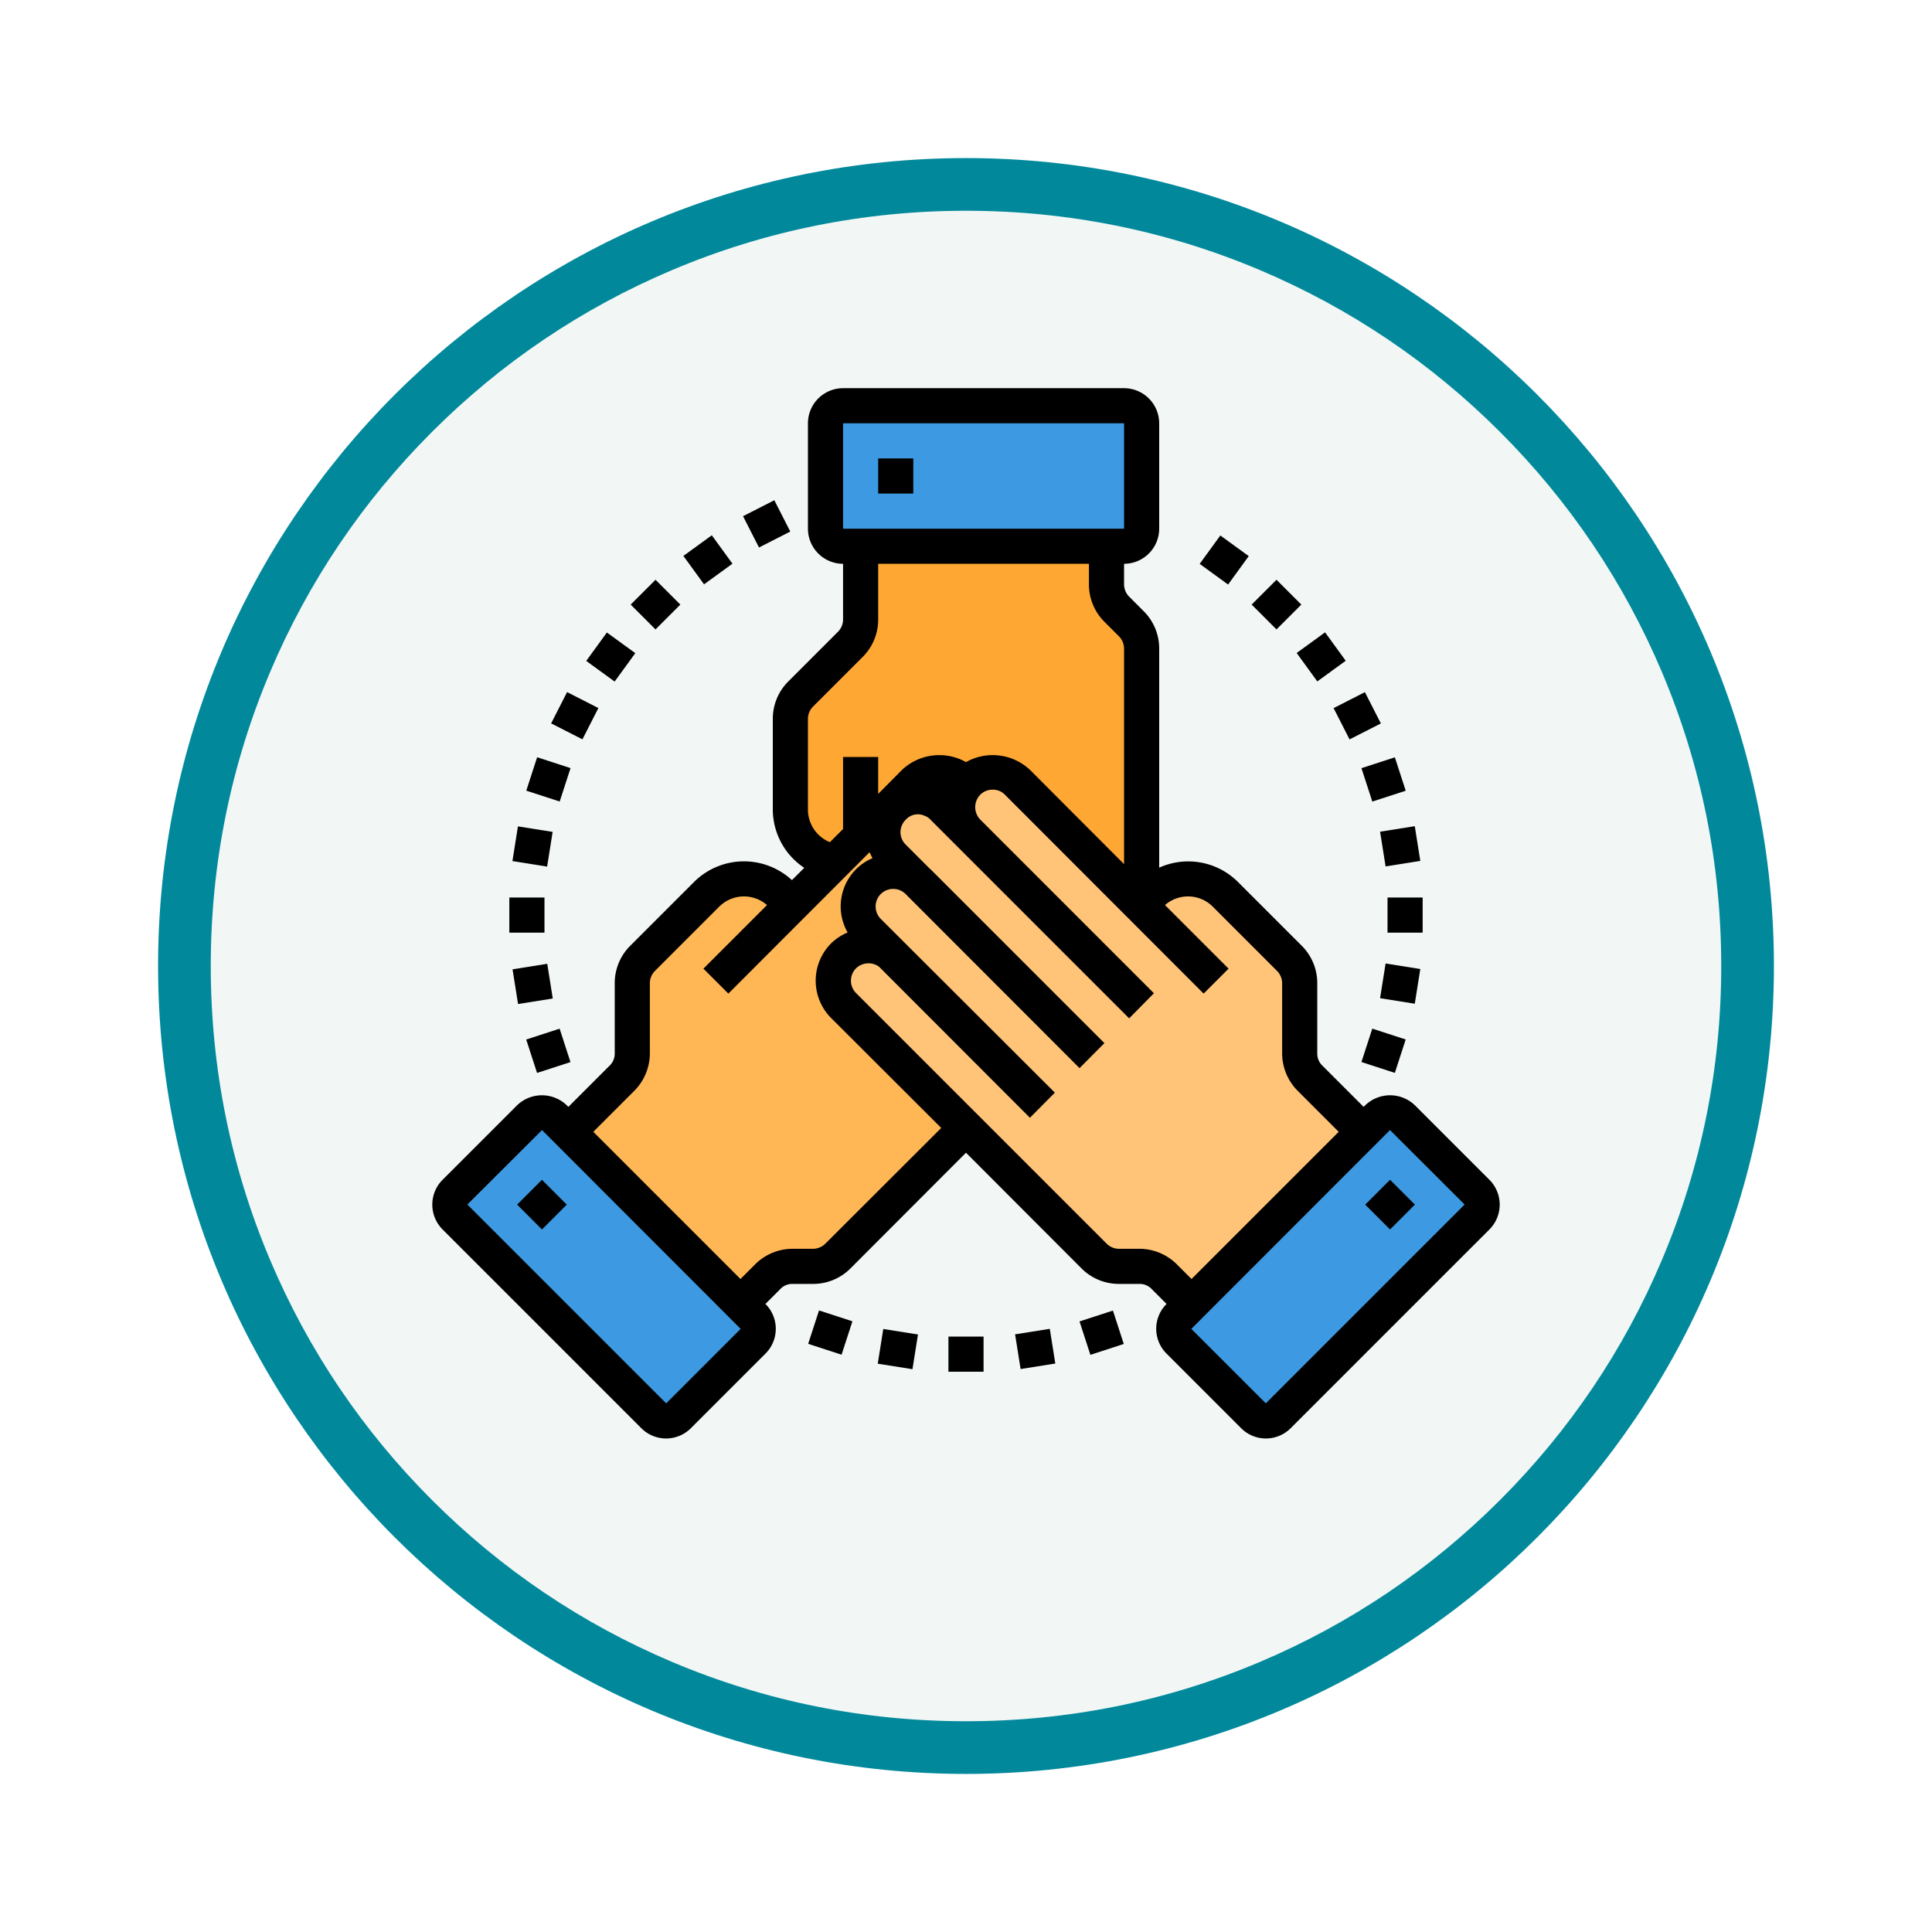 <svg xmlns="http://www.w3.org/2000/svg" xmlns:xlink="http://www.w3.org/1999/xlink" width="110" height="110" viewBox="0 0 110 110">
  <defs>
    <filter id="Trazado_982547" x="0" y="0" width="110" height="110" filterUnits="userSpaceOnUse">
      <feOffset dy="3" input="SourceAlpha"/>
      <feGaussianBlur stdDeviation="3" result="blur"/>
      <feFlood flood-opacity="0.161"/>
      <feComposite operator="in" in2="blur"/>
      <feComposite in="SourceGraphic"/>
    </filter>
  </defs>
  <g id="Grupo_1171982" data-name="Grupo 1171982" transform="translate(-8710.746 -5079)">
    <g id="Grupo_1171567" data-name="Grupo 1171567" transform="translate(8719.746 5085)">
      <g id="Grupo_1163803" data-name="Grupo 1163803" transform="translate(0)">
        <g id="Grupo_1163015" data-name="Grupo 1163015">
          <g id="Grupo_1157017" data-name="Grupo 1157017" transform="translate(0 0)">
            <g id="Grupo_1155793" data-name="Grupo 1155793">
              <g id="Grupo_1154704" data-name="Grupo 1154704">
                <g id="Grupo_1150790" data-name="Grupo 1150790">
                  <g id="Grupo_1154214" data-name="Grupo 1154214">
                    <g id="Grupo_1152583" data-name="Grupo 1152583">
                      <g id="Grupo_1146973" data-name="Grupo 1146973" transform="translate(0 0)">
                        <g id="Grupo_1146954" data-name="Grupo 1146954">
                          <g transform="matrix(1, 0, 0, 1, -9, -6)" filter="url(#Trazado_982547)">
                            <g id="Trazado_982547-2" data-name="Trazado 982547" transform="translate(9 6)" fill="#f2f7f5">
                              <path d="M 46 90.5 C 39.992 90.5 34.164 89.324 28.679 87.003 C 23.38 84.762 18.621 81.553 14.534 77.466 C 10.446 73.379 7.238 68.62 4.996 63.321 C 2.676 57.836 1.5 52.008 1.5 46 C 1.5 39.992 2.676 34.164 4.996 28.679 C 7.238 23.38 10.446 18.621 14.534 14.534 C 18.621 10.446 23.38 7.238 28.679 4.996 C 34.164 2.676 39.992 1.5 46 1.5 C 52.008 1.5 57.836 2.676 63.321 4.996 C 68.62 7.238 73.379 10.446 77.466 14.534 C 81.554 18.621 84.762 23.38 87.004 28.679 C 89.324 34.164 90.5 39.992 90.5 46 C 90.5 52.008 89.324 57.836 87.004 63.321 C 84.762 68.62 81.554 73.379 77.466 77.466 C 73.379 81.553 68.62 84.762 63.321 87.003 C 57.836 89.324 52.008 90.5 46 90.5 Z" stroke="none"/>
                              <path d="M 46 3 C 40.194 3 34.563 4.136 29.263 6.378 C 24.143 8.544 19.544 11.644 15.594 15.594 C 11.644 19.544 8.544 24.143 6.378 29.263 C 4.136 34.563 3 40.194 3 46 C 3 51.806 4.136 57.437 6.378 62.737 C 8.544 67.857 11.644 72.455 15.594 76.405 C 19.544 80.355 24.143 83.456 29.263 85.622 C 34.563 87.863 40.194 89 46 89 C 51.806 89 57.437 87.863 62.737 85.622 C 67.857 83.456 72.456 80.355 76.406 76.405 C 80.356 72.455 83.456 67.857 85.622 62.737 C 87.864 57.437 89 51.806 89 46 C 89 40.194 87.864 34.563 85.622 29.263 C 83.456 24.143 80.356 19.544 76.406 15.594 C 72.456 11.644 67.857 8.544 62.737 6.378 C 57.437 4.136 51.806 3 46 3 M 46 -7.62939453125e-06 C 71.405 -7.62939453125e-06 92 20.595 92 46 C 92 71.405 71.405 92 46 92 C 20.595 92 0 71.405 0 46 C 0 20.595 20.595 -7.62939453125e-06 46 -7.62939453125e-06 Z" stroke="none" fill="#01899b"/>
                            </g>
                          </g>
                        </g>
                      </g>
                    </g>
                  </g>
                </g>
              </g>
            </g>
          </g>
        </g>
      </g>
    </g>
    <g id="Team-Corporation-Worldwide-Management-Business" transform="translate(8733.746 5099.101)">
      <path id="Trazado_1017067" data-name="Trazado 1017067" d="M40,11H25a1,1,0,0,1-1-1V4a1,1,0,0,1,1-1H41a1,1,0,0,1,1,1v6a1,1,0,0,1-1,1Z" fill="#3d9ae2"/>
      <path id="Trazado_1017068" data-name="Trazado 1017068" d="M42,37a2,2,0,1,1-4,0v2a2,2,0,1,1-4,0v2a2,2,0,1,1-4,0V39a2,2,0,1,1-4,0V29H25a3,3,0,0,1-3-3V20.83a2.006,2.006,0,0,1,.59-1.42l2.82-2.82A2.006,2.006,0,0,0,26,15.17V11H40v2.17a2.006,2.006,0,0,0,.59,1.42l.82.82A2.006,2.006,0,0,1,42,16.83Z" fill="#ffa733"/>
      <path id="Trazado_1017069" data-name="Trazado 1017069" d="M19.88,54.85a1,1,0,0,1,0,1.41l-4.24,4.25a1.008,1.008,0,0,1-1.42,0L2.91,49.19a1,1,0,0,1,0-1.41l4.24-4.24a.978.978,0,0,1,1.41,0l.8.8,9.8,9.8h.01Z" fill="#3d9ae2"/>
      <path id="Trazado_1017070" data-name="Trazado 1017070" d="M36.14,29.52a2,2,0,0,1,1.42,3.41l-1.23,1.23a2,2,0,0,1,2.64,2.99L24.71,51.41a2.006,2.006,0,0,1-1.42.59H22.12a1.966,1.966,0,0,0-1.41.59l-1.54,1.55h-.01l-9.8-9.8,3.05-3.05A1.966,1.966,0,0,0,13,39.88v-4a2.006,2.006,0,0,1,.59-1.42l3.65-3.65a3.012,3.012,0,0,1,4.25,0l.61.61,6.97-6.98a2,2,0,1,1,2.83,2.83l1.41-1.41a2,2,0,1,1,2.83,2.83L34.73,30.1a1.983,1.983,0,0,1,1.41-.58Z" fill="#ffb655"/>
      <path id="Trazado_1017071" data-name="Trazado 1017071" d="M44.84,54.14l9.8-9.8.8-.8a.978.978,0,0,1,1.41,0l4.24,4.24a1,1,0,0,1,0,1.41L49.78,60.51a1.008,1.008,0,0,1-1.42,0l-4.24-4.25a1,1,0,0,1,0-1.41Z" fill="#3d9ae2"/>
      <path id="Trazado_1017072" data-name="Trazado 1017072" d="M27.86,25.86a2,2,0,0,1,2.83,0l1.41,1.41a1.992,1.992,0,0,1-.1-2.71,1.06,1.06,0,0,1,.1-.12,2.016,2.016,0,0,1,2.83,0l6.97,6.98.1-.1.51-.51a3.012,3.012,0,0,1,4.25,0l3.65,3.65A2.006,2.006,0,0,1,51,35.88v4a1.966,1.966,0,0,0,.59,1.41l3.05,3.05-9.8,9.8-1.55-1.55A1.966,1.966,0,0,0,41.88,52H40.71a2.006,2.006,0,0,1-1.42-.59L32,44.12l-6.97-6.97a2,2,0,0,1,2.64-2.99l4.32,4.32.01.01.01-.01L32,38.46l-4.14-4.14a1.462,1.462,0,0,0-.19-.16l-1.23-1.23a2,2,0,0,1,2.83-2.83l-1.41-1.41a2,2,0,0,1,0-2.83Z" fill="#ffc477"/>
      <path id="Trazado_1017073" data-name="Trazado 1017073" d="M27,6h2V8H27Z"/>
      <path id="Trazado_1017074" data-name="Trazado 1017074" d="M6.857,47.485h2v2h-2Z" transform="translate(-31.983 19.757) rotate(-45)"/>
      <path id="Trazado_1017075" data-name="Trazado 1017075" d="M61.8,47.07l-4.24-4.24a2.041,2.041,0,0,0-2.83,0l-.09.09-2.35-2.35a.928.928,0,0,1-.29-.69v-4a3,3,0,0,0-.88-2.13L47.47,30.1A4.011,4.011,0,0,0,43,29.3V16.83a3,3,0,0,0-.88-2.13l-.82-.82a1,1,0,0,1-.3-.71V12a2.006,2.006,0,0,0,2-2V4a2.006,2.006,0,0,0-2-2H25a2.006,2.006,0,0,0-2,2v6a2.006,2.006,0,0,0,2,2v3.17a1,1,0,0,1-.3.71L21.88,18.7A3,3,0,0,0,21,20.83V26a4,4,0,0,0,1.79,3.31l-.7.7a4.027,4.027,0,0,0-5.56.09l-3.65,3.65A3,3,0,0,0,12,35.88v4a.938.938,0,0,1-.3.7L9.36,42.92l-.09-.09a2.041,2.041,0,0,0-2.83,0L2.2,47.07a2,2,0,0,0,0,2.83L13.51,61.21a1.992,1.992,0,0,0,2.83,0l4.24-4.24a1.992,1.992,0,0,0,0-2.83l.85-.85a.928.928,0,0,1,.69-.29h1.17a3,3,0,0,0,2.13-.88L32,45.53l6.58,6.59a3,3,0,0,0,2.13.88h1.17a.938.938,0,0,1,.7.3l.84.84a1.992,1.992,0,0,0,0,2.83l4.24,4.24a1.992,1.992,0,0,0,2.83,0L61.8,49.9a2,2,0,0,0,0-2.83ZM25,4H41v6H25ZM23,20.83a1,1,0,0,1,.3-.71l2.82-2.82A3,3,0,0,0,27,15.17V12H39v1.17a3,3,0,0,0,.88,2.13l.82.82a1,1,0,0,1,.3.71V29.1l-5.36-5.37A3.1,3.1,0,0,0,32,23.29a3.1,3.1,0,0,0-3.64.44L27,25.1V23H25v4.1l-.75.75A2.012,2.012,0,0,1,23,26ZM14.93,59.8,3.61,48.48l4.25-4.24L19.17,55.56ZM24,50.7a1,1,0,0,1-.71.3H22.12a3.022,3.022,0,0,0-2.12.88l-.84.84-8.38-8.38,2.33-2.33A3.03,3.03,0,0,0,14,39.88v-4a1,1,0,0,1,.3-.71l3.65-3.65a1.994,1.994,0,0,1,2.72-.09l-3.62,3.62,1.42,1.42,8.04-8.05a3.592,3.592,0,0,0,.17.34,2.878,2.878,0,0,0-.94.63,2.993,2.993,0,0,0-.48,3.6,3.073,3.073,0,0,0-.94.62,3.012,3.012,0,0,0,0,4.25l6.27,6.26Zm17.88.3H40.71a1,1,0,0,1-.71-.3L25.74,36.44a1,1,0,0,1,0-1.41,1.028,1.028,0,0,1,1.31-.09l8.59,8.6,1.41-1.42-.01-.01.01-.01-9.9-9.88a1,1,0,1,1,1.41-1.42l9.9,9.91h.01l1.41-1.42-9.9-9.9c-.01,0-.01-.01-.02-.01l-1.39-1.39a.99.99,0,0,1,0-1.42.923.923,0,0,1,1.06-.23.857.857,0,0,1,.35.23l1.41,1.41,9.9,9.9,1.41-1.43-9.89-9.89a1.013,1.013,0,0,1,0-1.41.972.972,0,0,1,.71-.29.951.951,0,0,1,.7.29L45.53,36.47l1.42-1.42-3.62-3.62a1.994,1.994,0,0,1,2.72.09l3.65,3.65a1,1,0,0,1,.3.71v4A3.022,3.022,0,0,0,50.88,42l2.34,2.34-8.38,8.38-.83-.83A3.03,3.03,0,0,0,41.88,51Zm7.19,8.8-4.24-4.24L56.14,44.24l4.25,4.24Z"/>
      <path id="Trazado_1017076" data-name="Trazado 1017076" d="M55.143,47.485h2v2h-2Z" transform="translate(-17.84 53.9) rotate(-45)"/>
      <path id="Trazado_1017077" data-name="Trazado 1017077" d="M31,56h2v2H31Z"/>
      <path id="Trazado_1017078" data-name="Trazado 1017078" d="M34.911,55.692h2v2h-2Z" transform="matrix(0.988, -0.157, 0.157, 0.988, -8.441, 6.328)"/>
      <path id="Trazado_1017079" data-name="Trazado 1017079" d="M38.725,54.776h2v2h-2Z" transform="translate(-15.293 15.007) rotate(-18)"/>
      <path id="Trazado_1017080" data-name="Trazado 1017080" d="M54.776,38.725h2v2h-2Z" transform="translate(0.758 80.495) rotate(-72)"/>
      <path id="Trazado_1017081" data-name="Trazado 1017081" d="M55.692,34.911h2v2h-2Z" transform="matrix(0.157, -0.988, 0.988, 0.157, 12.34, 86.275)"/>
      <path id="Trazado_1017082" data-name="Trazado 1017082" d="M56,31h2v2H56Z"/>
      <path id="Trazado_1017083" data-name="Trazado 1017083" d="M55.692,27.089h2v2h-2Z" transform="matrix(0.988, -0.157, 0.157, 0.988, -3.701, 9.232)"/>
      <path id="Trazado_1017084" data-name="Trazado 1017084" d="M54.776,23.275h2v2h-2Z" transform="translate(-4.772 18.426) rotate(-18)"/>
      <path id="Trazado_1017085" data-name="Trazado 1017085" d="M53.275,19.65h2v2h-2Z" transform="matrix(0.891, -0.454, 0.454, 0.891, -3.459, 26.894)"/>
      <path id="Trazado_1017086" data-name="Trazado 1017086" d="M51.225,16.306h2v2h-2Z" transform="translate(-0.197 34.005) rotate(-36.011)"/>
      <path id="Trazado_1017087" data-name="Trazado 1017087" d="M48.678,13.322h2v2h-2Z" transform="translate(4.423 39.322) rotate(-45)"/>
      <path id="Trazado_1017088" data-name="Trazado 1017088" d="M45.694,10.775h2v2h-2Z" transform="translate(9.723 42.631) rotate(-53.989)"/>
      <path id="Trazado_1017089" data-name="Trazado 1017089" d="M19.65,8.725h2v2h-2Z" transform="matrix(0.891, -0.454, 0.454, 0.891, -2.164, 10.436)"/>
      <path id="Trazado_1017090" data-name="Trazado 1017090" d="M16.306,10.775h2v2h-2Z" transform="translate(-3.616 12.422) rotate(-36.011)"/>
      <path id="Trazado_1017091" data-name="Trazado 1017091" d="M13.322,13.322h2v2h-2Z" transform="translate(-5.932 14.322) rotate(-45)"/>
      <path id="Trazado_1017092" data-name="Trazado 1017092" d="M10.775,16.305h2v2h-2Z" transform="translate(-9.147 16.658) rotate(-53.989)"/>
      <path id="Trazado_1017093" data-name="Trazado 1017093" d="M8.725,19.65h2v2h-2Z" transform="matrix(0.454, -0.891, 0.891, 0.454, -13.09, 19.939)"/>
      <path id="Trazado_1017094" data-name="Trazado 1017094" d="M7.224,23.275h2v2h-2Z" transform="translate(-17.404 24.594) rotate(-72)"/>
      <path id="Trazado_1017095" data-name="Trazado 1017095" d="M6.308,27.089h2v2h-2Z" transform="matrix(0.157, -0.988, 0.988, 0.157, -21.579, 30.905)"/>
      <path id="Trazado_1017096" data-name="Trazado 1017096" d="M6,31H8v2H6Z"/>
      <path id="Trazado_1017097" data-name="Trazado 1017097" d="M6.308,34.911h2v2h-2Z" transform="matrix(0.988, -0.157, 0.157, 0.988, -5.531, 1.586)"/>
      <path id="Trazado_1017098" data-name="Trazado 1017098" d="M7.224,38.725h2v2h-2Z" transform="translate(-11.877 4.488) rotate(-18)"/>
      <path id="Trazado_1017099" data-name="Trazado 1017099" d="M23.275,54.776h2v2h-2Z" transform="translate(-36.274 61.621) rotate(-72)"/>
      <path id="Trazado_1017100" data-name="Trazado 1017100" d="M27.089,55.692h2v2h-2Z" transform="matrix(0.157, -0.988, 0.988, 0.157, -32.301, 75.562)"/>
    </g>
  </g>
</svg>
